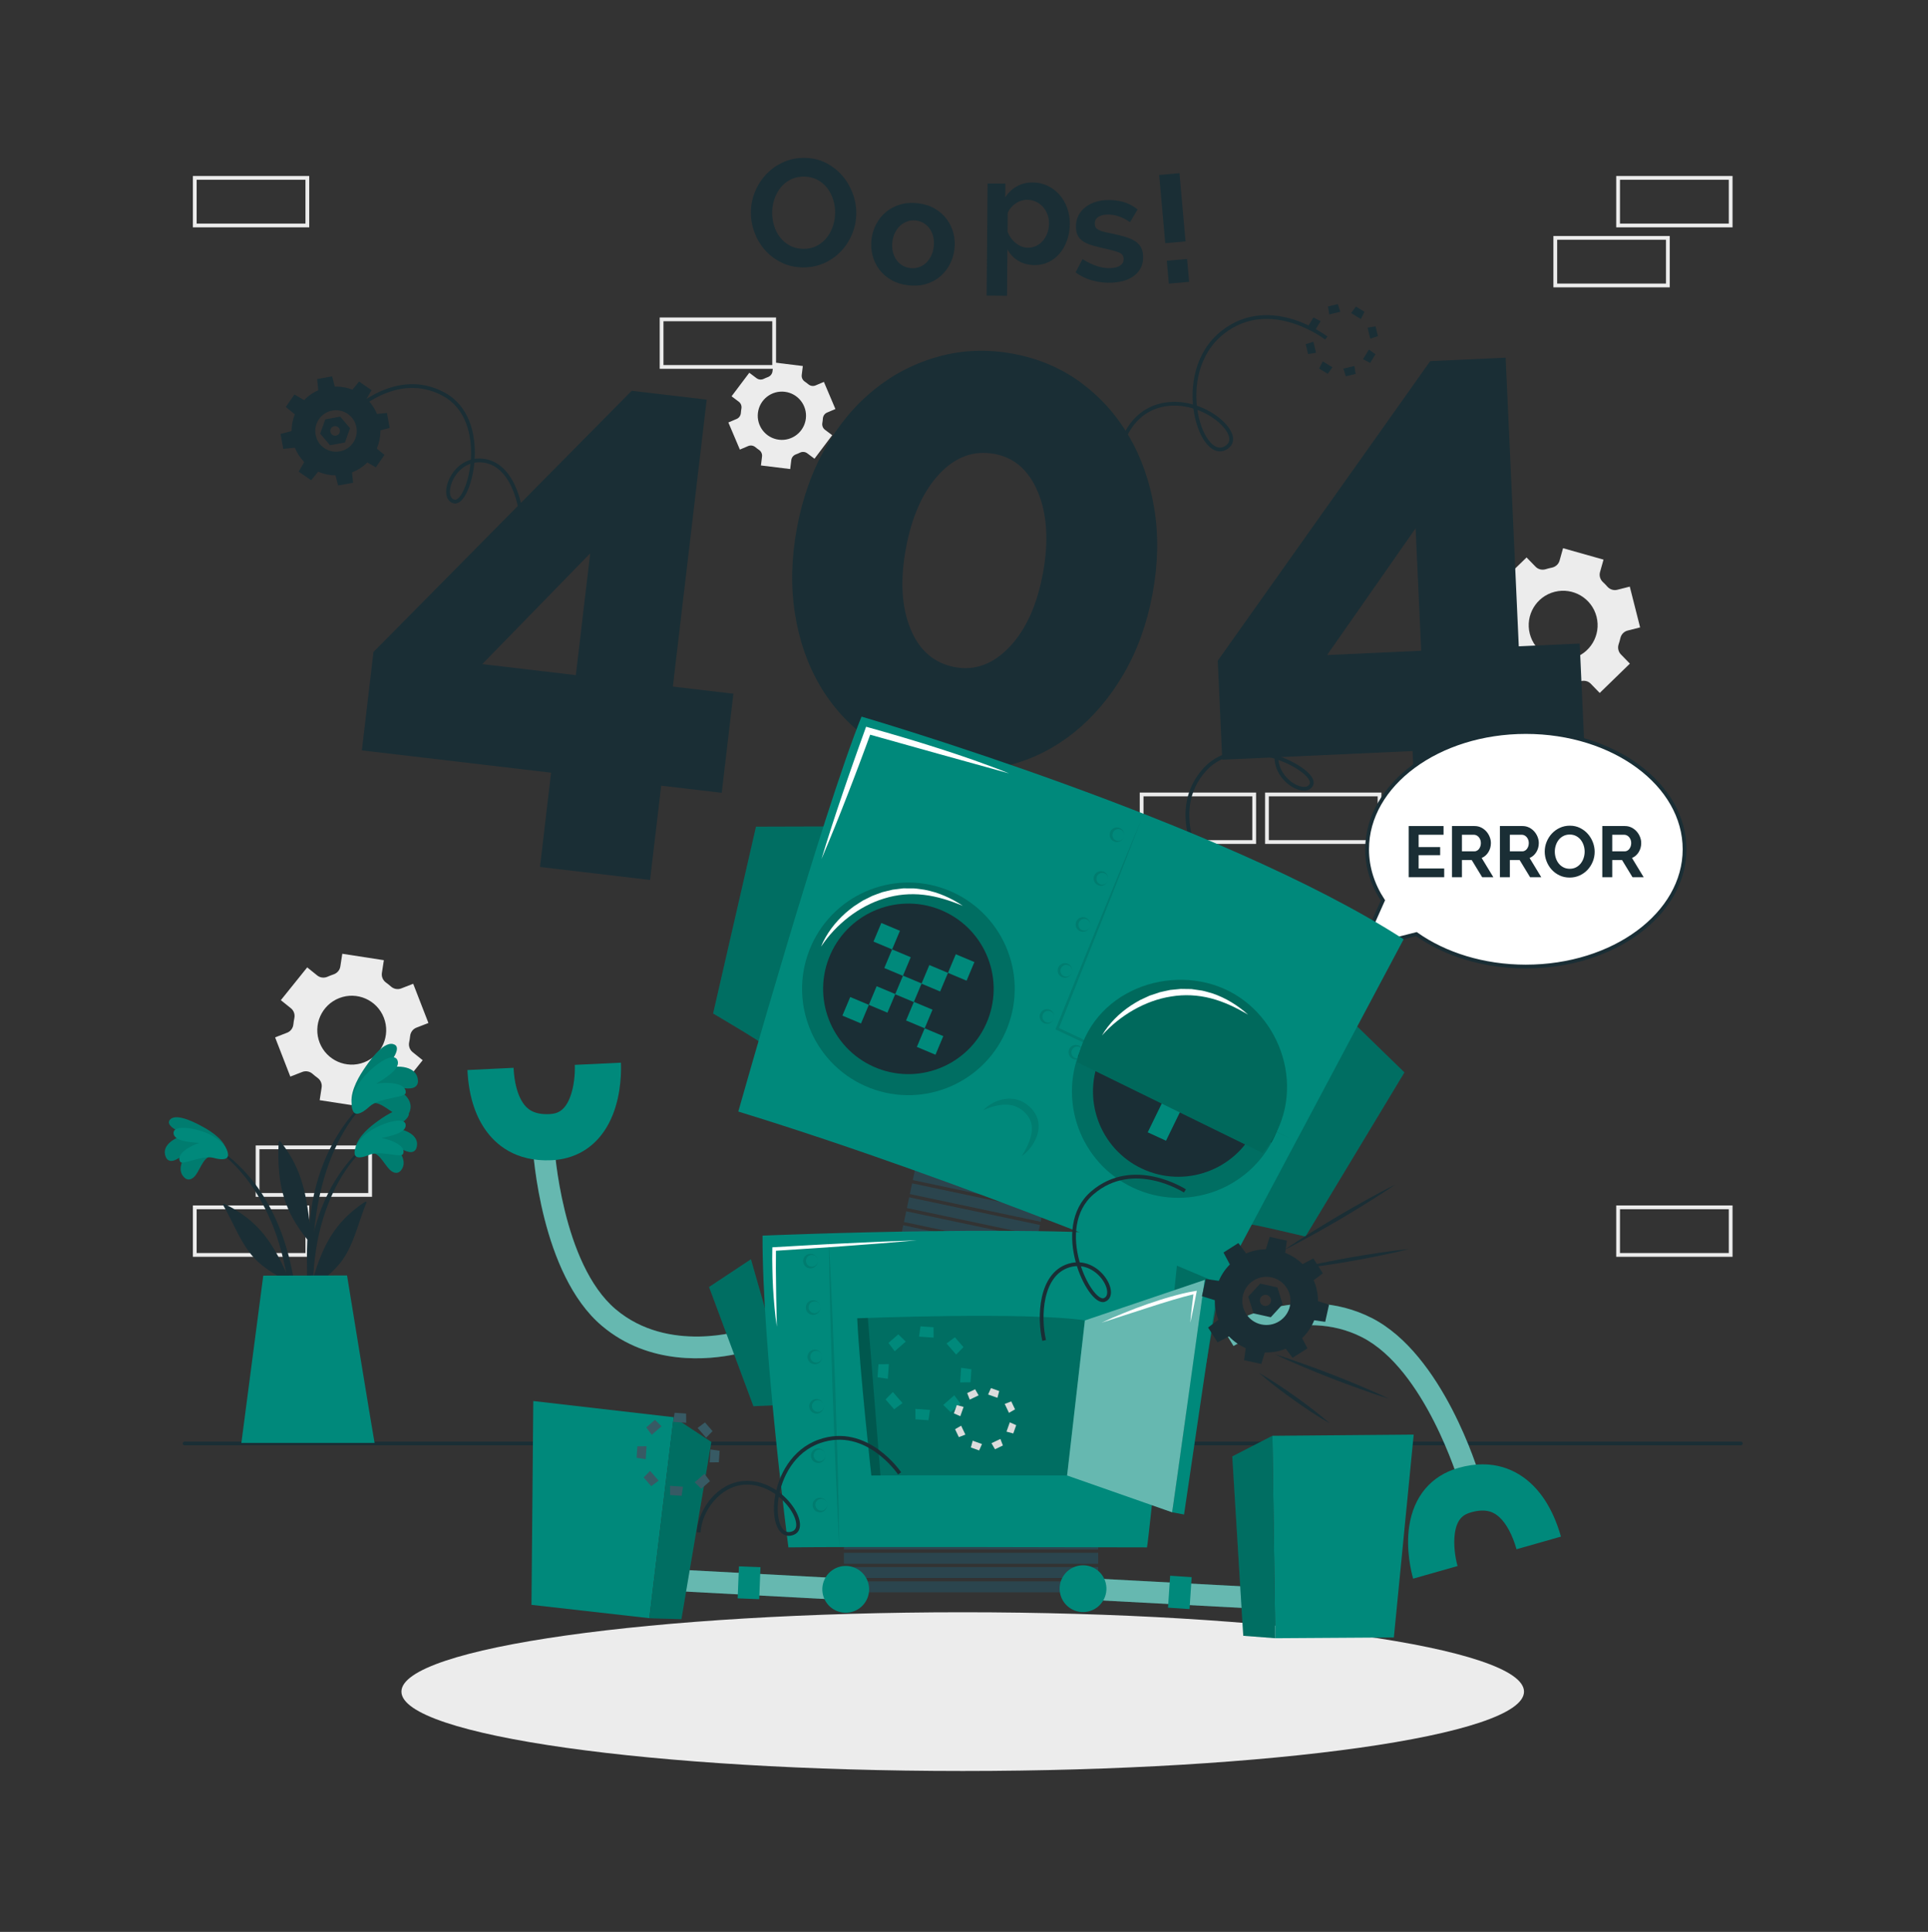 <svg width="512" height="513" viewBox="0 0 512 513" fill="none" xmlns="http://www.w3.org/2000/svg">
<rect x="0" y="0" width="512" height="513" fill="#333333" stroke="none"/>
<g clip-path="url(#clip0_1_111)">
<mask id="mask0_1_111" style="mask-type:luminance" maskUnits="userSpaceOnUse" x="0" y="0" width="512" height="513">
<path d="M512 0.5H0V512.5H512V0.5Z" fill="white"/>
</mask>
<g mask="url(#mask0_1_111)">
<path d="M49.034 383.299H462.286" stroke="#1A2E35" stroke-linecap="round" stroke-linejoin="round"/>
<path d="M366.351 223.594H336.455V210.96H366.351V223.594Z" stroke="#ECECEC" stroke-miterlimit="10"/>
<path d="M333.063 223.594H303.167V210.96H333.063V223.594Z" stroke="#ECECEC" stroke-miterlimit="10"/>
<path d="M424.825 184.008L432.831 176.222L430.446 173.772C429.745 173.051 429.528 172.002 429.854 171.05C430.034 170.524 430.185 169.989 430.308 169.444C430.529 168.465 431.263 167.686 432.236 167.44L435.549 166.6L432.805 155.771L429.492 156.61C428.519 156.856 427.503 156.522 426.843 155.767C426.475 155.346 426.086 154.946 425.678 154.57C424.939 153.888 424.628 152.862 424.902 151.895L425.833 148.604L415.085 145.57L414.156 148.873C413.884 149.842 413.074 150.541 412.087 150.739C411.819 150.792 411.552 150.854 411.285 150.921C411.018 150.989 410.754 151.063 410.493 151.143C409.536 151.439 408.495 151.21 407.797 150.493L405.395 148.025L397.389 155.812L399.778 158.269C400.479 158.991 400.694 160.041 400.367 160.992C400.188 161.515 400.035 162.05 399.912 162.593C399.691 163.569 398.957 164.348 397.985 164.593L394.671 165.433L397.415 176.263L400.729 175.424C401.701 175.178 402.716 175.512 403.377 176.265C403.743 176.683 404.132 177.082 404.539 177.456C405.279 178.138 405.59 179.163 405.317 180.131L404.387 183.43L415.135 186.464L416.066 183.164C416.339 182.2 417.146 181.501 418.13 181.305C418.399 181.251 418.667 181.191 418.937 181.122C419.203 181.054 419.468 180.98 419.729 180.899C420.691 180.603 421.737 180.833 422.438 181.555L424.825 184.008ZM417.357 174.885C412.46 176.126 407.489 173.165 406.247 168.268C405.006 163.371 407.965 158.39 412.862 157.149C417.76 155.908 422.742 158.876 423.983 163.773C425.225 168.67 422.255 173.644 417.357 174.885Z" fill="#ECECEC"/>
<path d="M81.58 256.881L74.581 265.584L77.248 267.726C78.032 268.356 78.374 269.371 78.166 270.355C78.051 270.899 77.968 271.45 77.911 272.006C77.811 273.004 77.177 273.866 76.242 274.229L73.055 275.466L77.097 285.88L80.284 284.644C81.22 284.281 82.269 284.491 83.016 285.159C83.433 285.532 83.868 285.881 84.319 286.205C85.135 286.792 85.568 287.773 85.414 288.766L84.891 292.145L95.927 293.848L96.448 290.456C96.6 289.461 97.318 288.669 98.274 288.353C98.533 288.267 98.791 288.174 99.048 288.075C99.304 287.975 99.558 287.869 99.807 287.758C100.72 287.348 101.781 287.448 102.562 288.075L105.247 290.232L112.246 281.528L109.575 279.38C108.791 278.749 108.45 277.733 108.659 276.749C108.773 276.208 108.86 275.658 108.916 275.105C109.017 274.109 109.649 273.246 110.584 272.884L113.772 271.647L109.73 261.232L106.541 262.47C105.607 262.832 104.56 262.623 103.813 261.956C103.398 261.585 102.964 261.238 102.514 260.916C101.696 260.33 101.262 259.349 101.415 258.355L101.937 254.967L90.9 253.264L90.376 256.653C90.223 257.644 89.508 258.435 88.555 258.749C88.295 258.835 88.035 258.928 87.775 259.03C87.519 259.129 87.266 259.235 87.016 259.346C86.098 259.758 85.033 259.658 84.249 259.027L81.58 256.881ZM90.104 265.028C94.813 263.199 100.108 265.534 101.937 270.244C103.765 274.954 101.433 280.257 96.723 282.085C92.014 283.914 86.707 281.573 84.879 276.864C83.051 272.154 85.394 266.856 90.104 265.028Z" fill="#ECECEC"/>
<path d="M193.425 112.181L196.481 119.383L198.685 118.446C199.334 118.171 200.074 118.295 200.613 118.749C200.911 119 201.223 119.236 201.548 119.454C202.131 119.846 202.453 120.523 202.367 121.22L202.076 123.597L209.844 124.55L210.136 122.173C210.221 121.476 210.698 120.897 211.358 120.657C211.726 120.524 212.086 120.371 212.435 120.199C213.068 119.889 213.816 119.947 214.379 120.371L216.292 121.812L220.998 115.563L219.076 114.118C218.512 113.694 218.26 112.988 218.382 112.294C218.415 112.106 218.443 111.916 218.467 111.724C218.49 111.533 218.509 111.341 218.522 111.151C218.572 110.45 218.985 109.83 219.63 109.556L221.851 108.612L218.794 101.409L216.584 102.346C215.935 102.621 215.195 102.496 214.656 102.041C214.36 101.791 214.049 101.557 213.726 101.339C213.144 100.946 212.822 100.27 212.908 99.573L213.199 97.195L205.431 96.242L205.139 98.62C205.054 99.317 204.578 99.895 203.918 100.136C203.552 100.269 203.194 100.422 202.847 100.593C202.214 100.903 201.465 100.846 200.902 100.423L198.983 98.98L194.278 105.23L196.196 106.674C196.758 107.097 197.009 107.801 196.888 108.493C196.854 108.682 196.826 108.873 196.802 109.067C196.779 109.259 196.76 109.45 196.747 109.641C196.697 110.344 196.282 110.969 195.633 111.244L193.425 112.181ZM201.277 109.616C201.708 106.103 204.902 103.606 208.415 104.037C211.928 104.468 214.43 107.664 213.999 111.176C213.568 114.689 210.367 117.191 206.854 116.76C203.342 116.329 200.846 113.128 201.277 109.616Z" fill="#ECECEC"/>
<path d="M459.597 333.231H429.701V320.597H459.597V333.231Z" stroke="#ECECEC" stroke-miterlimit="10"/>
<path d="M98.296 317.301H68.4V304.667H98.296V317.301Z" stroke="#ECECEC" stroke-miterlimit="10"/>
<path d="M81.619 333.231H51.723V320.597H81.619V333.231Z" stroke="#ECECEC" stroke-miterlimit="10"/>
<path d="M81.619 59.87H51.723V47.236H81.619V59.87Z" stroke="#ECECEC" stroke-miterlimit="10"/>
<path d="M459.597 59.87H429.701V47.236H459.597V59.87Z" stroke="#ECECEC" stroke-miterlimit="10"/>
<path d="M442.919 75.8H413.023V63.166H442.919V75.8Z" stroke="#ECECEC" stroke-miterlimit="10"/>
<path d="M205.586 97.438H175.69V84.804H205.586V97.438Z" stroke="#ECECEC" stroke-miterlimit="10"/>
<path d="M96.41 304.512C82.856 316.791 79.897 336.485 81.977 353.915C82.033 354.311 82.646 354.228 82.66 353.858C82.813 349.914 82.845 346.002 83.008 342.107C83.087 341.93 83.152 341.766 83.231 341.59C86.734 339.244 89.976 336.564 92.068 332.803C94.414 328.599 95.459 323.794 97.302 319.379C97.473 318.956 97.011 319.065 96.703 319.274C88.533 324.825 85.755 331.032 83.15 339.367C83.426 334.998 83.929 330.639 85.04 326.302C87.066 318.374 90.769 310.583 96.742 304.872C96.966 304.653 96.645 304.294 96.41 304.512Z" fill="#1A2E35"/>
<path d="M98.806 306.099C101.049 306.262 102.319 309.906 104.029 311.023C104.934 311.616 105.838 311.617 106.524 310.729C108.352 308.375 106.088 305.294 103.914 303.536C105.49 304.256 106.773 305.466 108.486 305.86C109.523 306.093 110.351 305.735 110.636 304.683C111.524 301.411 107.44 299.781 104.602 299.602C106.016 298.698 110.065 296.248 108.017 294.887C105.942 293.519 101.165 297.062 99.606 298.23C97.316 299.945 94.564 302.536 94.355 305.35C94.097 308.634 97.051 306.721 98.806 306.099Z" fill="#00897B"/>
<g opacity="0.1">
<path d="M98.806 306.099C101.049 306.262 102.319 309.906 104.029 311.023C104.934 311.616 105.838 311.617 106.524 310.729C108.352 308.375 106.088 305.294 103.914 303.536C105.49 304.256 106.773 305.466 108.486 305.86C109.523 306.093 110.351 305.735 110.636 304.683C111.524 301.411 107.44 299.781 104.602 299.602C106.016 298.698 110.065 296.248 108.017 294.887C105.942 293.519 101.165 297.062 99.606 298.23C97.316 299.945 94.564 302.536 94.355 305.35C94.097 308.634 97.051 306.721 98.806 306.099Z" fill="black"/>
</g>
<path d="M98.135 306.627C101.058 305.432 106.503 307.526 107.014 306.457C108.051 304.281 103.701 302.591 101.332 302.205C103.547 301.697 107.784 300.913 107.737 298.795C107.679 296.208 101.309 298.183 98.033 300.499C93.907 303.417 93.818 306.382 94.458 307.002C95.336 307.851 97.653 306.824 98.135 306.627Z" fill="#00897B"/>
<path d="M58.102 305.124C73.204 315.44 78.82 334.546 79.134 352.098C79.133 352.498 78.514 352.498 78.45 352.134C77.761 348.248 77.195 344.377 76.503 340.539C76.401 340.376 76.314 340.221 76.212 340.058C72.421 338.211 68.844 336 66.26 332.559C63.361 328.714 61.672 324.097 59.245 319.974C59.018 319.579 59.49 319.622 59.824 319.788C68.674 324.173 72.271 329.942 75.989 337.845C75.119 333.555 74.027 329.305 72.335 325.16C69.248 317.582 64.517 310.368 57.821 305.525C57.57 305.34 57.839 304.94 58.102 305.124Z" fill="#1A2E35"/>
<path d="M55.944 307.021C53.743 307.488 52.984 311.273 51.442 312.611C50.626 313.322 49.732 313.446 48.931 312.66C46.798 310.577 48.621 307.218 50.535 305.18C49.072 306.108 47.966 307.481 46.323 308.105C45.326 308.476 44.458 308.237 44.033 307.232C42.707 304.112 46.53 301.941 49.317 301.376C47.792 300.673 43.448 298.799 45.29 297.171C47.159 295.534 52.375 298.391 54.078 299.335C56.581 300.723 59.661 302.913 60.252 305.672C60.955 308.891 57.768 307.399 55.944 307.021Z" fill="#00897B"/>
<g opacity="0.1">
<path d="M55.944 307.021C53.743 307.488 52.984 311.273 51.442 312.611C50.626 313.322 49.732 313.446 48.931 312.66C46.798 310.577 48.621 307.218 50.535 305.18C49.072 306.108 47.966 307.481 46.323 308.105C45.326 308.476 44.458 308.237 44.033 307.232C42.707 304.112 46.53 301.941 49.317 301.376C47.792 300.673 43.448 298.799 45.29 297.171C47.159 295.534 52.375 298.391 54.078 299.335C56.581 300.723 59.661 302.913 60.252 305.672C60.955 308.891 57.768 307.399 55.944 307.021Z" fill="black"/>
</g>
<path d="M56.681 307.453C53.623 306.668 48.514 309.485 47.861 308.496C46.537 306.481 50.616 304.215 52.91 303.509C50.646 303.307 46.343 303.109 46.102 301.003C45.806 298.432 52.385 299.521 55.946 301.369C60.431 303.696 60.923 306.622 60.374 307.323C59.621 308.284 57.186 307.582 56.681 307.453Z" fill="#00897B"/>
<path d="M81.51 334.768C81.53 341.321 81.755 348.127 82.763 354.608C82.864 355.199 83.722 355.181 83.728 354.56C83.743 348.508 83.018 342.454 83.034 336.401C83.046 330.276 83.487 324.131 84.746 318.125C86.818 308.235 91.132 298.033 98.822 291.211C98.993 291.048 98.729 290.74 98.556 290.89C83.225 304.114 82.48 323.06 82.24 324.73C81.346 318.16 80.536 310.662 74.526 303.201C74.267 302.879 74.012 302.974 73.991 303.452C73.474 315.309 75.796 321.891 81.618 329.152C81.53 331.03 81.491 332.907 81.51 334.768Z" fill="#1A2E35"/>
<path d="M98.675 292.976C101.177 292.289 103.96 295.764 106.249 296.318C107.46 296.615 108.443 296.268 108.847 295.038C109.929 291.774 106.281 289.3 103.242 288.226C105.232 288.402 107.091 289.221 109.105 288.991C110.323 288.843 111.085 288.138 110.99 286.884C110.695 282.985 105.63 282.787 102.475 283.684C103.665 282.157 107.122 277.934 104.373 277.243C101.59 276.555 97.762 282.245 96.516 284.114C94.687 286.861 92.692 290.736 93.548 293.875C94.532 297.546 97.006 294.329 98.675 292.976Z" fill="#00897B"/>
<g opacity="0.1">
<path d="M98.675 292.976C101.177 292.289 103.96 295.764 106.249 296.318C107.46 296.615 108.443 296.268 108.847 295.038C109.929 291.774 106.281 289.3 103.242 288.226C105.232 288.402 107.091 289.221 109.105 288.991C110.323 288.843 111.085 288.138 110.99 286.884C110.695 282.985 105.63 282.787 102.475 283.684C103.665 282.157 107.122 277.934 104.373 277.243C101.59 276.555 97.762 282.245 96.516 284.114C94.687 286.861 92.692 290.736 93.548 293.875C94.532 297.546 97.006 294.329 98.675 292.976Z" fill="black"/>
</g>
<path d="M98.149 293.81C100.867 291.386 107.592 291.564 107.735 290.206C108.025 287.441 102.645 287.281 99.922 287.773C102.134 286.367 106.438 283.885 105.571 281.599C104.512 278.809 98.348 283.409 95.679 287.187C92.317 291.947 93.361 295.204 94.296 295.632C95.576 296.218 97.7 294.21 98.149 293.81Z" fill="#00897B"/>
<path d="M69.913 338.734L64.1 383.149H99.474C98.745 379.213 92.161 338.683 92.161 338.683L69.913 338.734Z" fill="#00897B"/>
<path d="M404.717 449.196C404.717 460.836 337.982 470.271 255.66 470.271C173.338 470.271 106.603 460.836 106.603 449.196C106.603 437.556 173.338 428.121 255.66 428.121C337.982 428.121 404.717 437.556 404.717 449.196Z" fill="#ECECEC"/>
<path d="M138.613 140.363C138.729 134.065 135.996 122.94 127.978 122.285C119.959 121.63 116.67 132.566 120.721 133.196C124.772 133.826 130.507 111.585 117.873 104.704C105.239 97.823 93.752 109.361 93.752 109.361" stroke="#1A2E35" stroke-miterlimit="10"/>
<path d="M297.519 127.827C295.681 120.94 298.727 111.327 306.311 108.262C317.37 103.793 330.402 114.724 326.131 118.456C319.285 124.437 310.714 99.196 324.754 88.21C337.399 78.315 352.204 89.769 352.204 89.769" stroke="#1A2E35" stroke-miterlimit="10"/>
<path d="M353.85 97.54L351.278 95.966L350.306 97.874L352.594 99.274L353.85 97.54Z" fill="#1A2E35"/>
<path d="M349.486 93.677L348.781 90.746L346.743 91.407L347.371 94.014L349.486 93.677Z" fill="#1A2E35"/>
<path d="M349.131 87.859L350.705 85.287L348.797 84.315L347.397 86.602L349.131 87.859Z" fill="#1A2E35"/>
<path d="M352.994 83.495L355.925 82.789L355.264 80.752L352.657 81.38L352.994 83.495Z" fill="#1A2E35"/>
<path d="M358.812 83.139L361.384 84.713L362.356 82.806L360.068 81.406L358.812 83.139Z" fill="#1A2E35"/>
<path d="M363.176 87.002L363.881 89.934L365.918 89.273L365.291 86.666L363.176 87.002Z" fill="#1A2E35"/>
<path d="M363.531 92.821L361.957 95.393L363.865 96.364L365.265 94.077L363.531 92.821Z" fill="#1A2E35"/>
<path d="M359.668 97.185L356.737 97.89L357.398 99.927L360.005 99.3L359.668 97.185Z" fill="#1A2E35"/>
<path d="M98.934 121.149C102.637 115.791 101.295 108.444 95.937 104.741C90.578 101.037 83.231 102.378 79.528 107.736C75.824 113.096 77.165 120.443 82.525 124.147C87.883 127.851 95.23 126.509 98.934 121.149ZM93.762 117.575C92.031 120.079 88.602 120.705 86.099 118.976C83.595 117.244 82.968 113.815 84.699 111.311C86.429 108.808 89.859 108.181 92.363 109.912C94.865 111.642 95.492 115.072 93.762 117.575Z" fill="#1A2E35"/>
<path d="M84.668 125.033L80.937 122.454L79.317 125.238L82.636 127.532L84.668 125.033Z" fill="#1A2E35"/>
<path d="M78.435 118.868L77.62 114.406L74.506 115.229L75.231 119.198L78.435 118.868Z" fill="#1A2E35"/>
<path d="M78.386 110.101L80.965 106.37L78.182 104.75L75.888 108.069L78.386 110.101Z" fill="#1A2E35"/>
<path d="M84.552 103.867L89.014 103.052L88.191 99.938L84.222 100.663L84.552 103.867Z" fill="#1A2E35"/>
<path d="M93.32 103.82L97.051 106.399L98.671 103.615L95.352 101.321L93.32 103.82Z" fill="#1A2E35"/>
<path d="M99.553 109.985L100.368 114.447L103.481 113.623L102.757 109.655L99.553 109.985Z" fill="#1A2E35"/>
<path d="M99.601 118.752L97.022 122.483L99.806 124.103L102.1 120.784L99.601 118.752Z" fill="#1A2E35"/>
<path d="M93.436 124.986L88.973 125.801L89.797 128.915L93.766 128.19L93.436 124.986Z" fill="#1A2E35"/>
<path d="M85.027 115.151L87.638 118.224L91.606 117.498L92.959 113.702L90.351 110.63L86.382 111.353L85.027 115.151ZM89.72 113.375C90.303 113.777 90.448 114.571 90.046 115.153C89.644 115.733 88.849 115.881 88.266 115.478C87.686 115.077 87.541 114.28 87.942 113.7C88.344 113.117 89.14 112.974 89.72 113.375Z" fill="#1A2E35"/>
<path d="M213.131 71.008C211.031 70.972 209.133 70.529 207.437 69.678C205.74 68.828 204.292 67.712 203.09 66.331C201.888 64.952 200.965 63.381 200.322 61.619C199.679 59.856 199.372 58.061 199.404 56.229C199.436 54.317 199.823 52.493 200.567 50.754C201.309 49.016 202.32 47.486 203.594 46.16C204.869 44.834 206.375 43.79 208.112 43.024C209.849 42.26 211.727 41.894 213.747 41.928C215.82 41.963 217.705 42.419 219.4 43.297C221.096 44.174 222.538 45.309 223.726 46.703C224.914 48.098 225.83 49.675 226.474 51.437C227.117 53.199 227.424 54.982 227.393 56.786C227.361 58.699 226.979 60.517 226.249 62.241C225.519 63.966 224.524 65.485 223.263 66.796C222.002 68.108 220.502 69.147 218.766 69.911C217.028 70.677 215.151 71.042 213.131 71.008ZM205.058 56.325C205.037 57.564 205.205 58.766 205.563 59.929C205.92 61.094 206.447 62.126 207.146 63.027C207.844 63.928 208.708 64.656 209.735 65.213C210.762 65.77 211.936 66.058 213.256 66.08C214.602 66.103 215.797 65.847 216.844 65.313C217.89 64.78 218.777 64.06 219.507 63.156C220.235 62.253 220.793 61.233 221.175 60.095C221.558 58.956 221.759 57.795 221.779 56.61C221.8 55.372 221.625 54.17 221.255 53.005C220.883 51.841 220.349 50.807 219.651 49.907C218.952 49.005 218.09 48.285 217.062 47.742C216.034 47.2 214.874 46.917 213.582 46.895C212.235 46.872 211.033 47.128 209.973 47.662C208.913 48.196 208.025 48.908 207.31 49.798C206.594 50.689 206.046 51.702 205.663 52.841C205.28 53.98 205.078 55.141 205.058 56.325Z" fill="#1A2E35"/>
<path d="M241.182 75.759C239.47 75.556 237.967 75.08 236.673 74.331C235.378 73.581 234.316 72.649 233.485 71.534C232.654 70.418 232.062 69.175 231.71 67.804C231.356 66.434 231.265 65.026 231.436 63.582C231.61 62.111 232.028 60.751 232.692 59.5C233.354 58.25 234.22 57.18 235.288 56.289C236.356 55.398 237.607 54.74 239.041 54.312C240.474 53.885 242.046 53.772 243.758 53.975C245.469 54.177 246.967 54.653 248.248 55.401C249.528 56.15 250.584 57.081 251.414 58.196C252.245 59.312 252.837 60.555 253.191 61.925C253.543 63.296 253.634 64.716 253.46 66.187C253.289 67.631 252.871 68.979 252.209 70.229C251.545 71.48 250.686 72.551 249.632 73.444C248.577 74.336 247.334 74.995 245.9 75.422C244.466 75.848 242.893 75.961 241.182 75.759ZM236.972 64.237C236.861 65.173 236.901 66.039 237.092 66.834C237.283 67.63 237.591 68.337 238.02 68.957C238.448 69.577 238.979 70.082 239.611 70.468C240.243 70.855 240.946 71.094 241.723 71.186C242.498 71.278 243.238 71.209 243.943 70.98C244.648 70.752 245.281 70.385 245.843 69.883C246.404 69.379 246.871 68.757 247.243 68.014C247.616 67.272 247.858 66.434 247.969 65.497C248.077 64.588 248.035 63.73 247.846 62.92C247.657 62.111 247.349 61.396 246.92 60.776C246.491 60.156 245.961 59.653 245.329 59.266C244.697 58.879 243.993 58.64 243.217 58.548C242.441 58.456 241.701 58.532 240.995 58.773C240.288 59.015 239.653 59.388 239.092 59.891C238.53 60.394 238.065 61.017 237.692 61.759C237.319 62.502 237.08 63.328 236.972 64.237Z" fill="#1A2E35"/>
<path d="M274.765 70.4C273.095 70.386 271.644 70.004 270.413 69.252C269.18 68.502 268.219 67.489 267.529 66.218L267.425 78.538L262.012 78.492L262.264 48.721L266.99 48.761L266.959 52.397C267.751 51.166 268.769 50.197 270.014 49.494C271.258 48.791 272.69 48.446 274.305 48.459C275.733 48.471 277.049 48.772 278.256 49.362C279.463 49.951 280.5 50.741 281.366 51.731C282.233 52.721 282.91 53.885 283.398 55.222C283.885 56.559 284.122 57.97 284.109 59.45C284.096 60.986 283.854 62.425 283.386 63.767C282.916 65.11 282.267 66.276 281.438 67.265C280.608 68.255 279.625 69.026 278.489 69.582C277.354 70.138 276.112 70.411 274.765 70.4ZM272.987 65.78C273.795 65.787 274.543 65.618 275.234 65.273C275.923 64.928 276.513 64.463 277.002 63.875C277.491 63.287 277.874 62.603 278.151 61.823C278.427 61.044 278.568 60.239 278.575 59.404C278.583 58.515 278.441 57.684 278.151 56.915C277.861 56.145 277.457 55.475 276.936 54.905C276.416 54.335 275.801 53.885 275.09 53.556C274.378 53.227 273.605 53.059 272.771 53.051C272.259 53.047 271.733 53.131 271.194 53.301C270.653 53.471 270.153 53.717 269.692 54.036C269.232 54.355 268.819 54.73 268.451 55.157C268.084 55.585 267.804 56.054 267.611 56.564L267.569 61.532C268.044 62.748 268.775 63.758 269.764 64.56C270.754 65.364 271.829 65.77 272.987 65.78Z" fill="#1A2E35"/>
<path d="M295.378 75.059C293.604 75.154 291.853 74.964 290.129 74.49C288.404 74.016 286.909 73.288 285.642 72.305L287.477 68.809C288.817 69.653 290.11 70.278 291.36 70.683C292.609 71.089 293.839 71.258 295.049 71.193C296.124 71.135 296.961 70.888 297.558 70.451C298.155 70.015 298.432 69.42 298.392 68.667C298.351 67.914 297.959 67.382 297.214 67.072C296.47 66.761 295.265 66.421 293.6 66.052C292.208 65.749 291.019 65.449 290.031 65.151C289.044 64.854 288.243 64.498 287.628 64.087C287.012 63.675 286.555 63.187 286.254 62.623C285.953 62.059 285.784 61.375 285.74 60.568C285.682 59.492 285.838 58.513 286.209 57.629C286.58 56.747 287.125 55.982 287.846 55.336C288.566 54.691 289.422 54.18 290.413 53.803C291.404 53.427 292.49 53.206 293.674 53.143C295.261 53.057 296.758 53.206 298.169 53.589C299.578 53.972 300.889 54.644 302.101 55.603L300.097 58.988C298.978 58.239 297.905 57.703 296.875 57.38C295.847 57.058 294.835 56.924 293.84 56.977C292.926 57.026 292.17 57.255 291.572 57.665C290.973 58.076 290.696 58.696 290.741 59.53C290.761 59.907 290.852 60.211 291.013 60.446C291.173 60.68 291.421 60.883 291.754 61.053C292.087 61.224 292.52 61.383 293.053 61.53C293.587 61.678 294.249 61.823 295.039 61.969C296.511 62.269 297.774 62.578 298.83 62.899C299.886 63.22 300.756 63.604 301.441 64.053C302.126 64.502 302.639 65.034 302.983 65.648C303.326 66.264 303.522 67.016 303.569 67.903C303.68 69.974 303.002 71.649 301.534 72.928C300.066 74.207 298.013 74.917 295.378 75.059Z" fill="#1A2E35"/>
<path d="M309.44 64.573L307.83 46.465L313.222 45.986L314.831 64.094L309.44 64.573ZM310.394 75.316L309.854 69.24L315.246 68.761L315.786 74.837L310.394 75.316Z" fill="#1A2E35"/>
<path d="M143.396 230.216L146.347 205.182L96.098 199.258L99.179 173.129L167.752 103.773L187.668 106.122L178.685 182.317L194.764 184.213L191.662 210.525L175.582 208.63L172.631 233.663L143.396 230.216ZM128.07 176.349L152.921 179.28L156.734 146.937L128.07 176.349Z" fill="#1A2E35"/>
<path d="M306.065 157.726C304.584 165.685 302.013 172.786 298.358 179.031C294.699 185.275 290.305 190.445 285.175 194.544C280.044 198.642 274.364 201.514 268.134 203.162C261.899 204.809 255.406 205.005 248.654 203.748C241.899 202.491 235.883 199.968 230.599 196.177C225.316 192.386 221.018 187.657 217.708 181.988C214.394 176.318 212.187 169.919 211.08 162.788C209.974 155.658 210.162 148.114 211.643 140.154C213.124 132.196 215.663 125.089 219.26 118.834C222.858 112.579 227.219 107.402 232.351 103.304C237.479 99.205 243.196 96.309 249.501 94.611C255.805 92.916 262.332 92.694 269.087 93.951C275.839 95.208 281.822 97.757 287.035 101.596C292.244 105.437 296.505 110.19 299.818 115.86C303.13 121.529 305.37 127.934 306.538 135.076C307.702 142.218 307.546 149.768 306.065 157.726ZM276.942 152.306C278.512 143.867 278.097 136.707 275.698 130.833C273.296 124.96 269.444 121.529 264.138 120.542C258.591 119.509 253.671 121.307 249.38 125.935C245.085 130.564 242.156 137.101 240.585 145.54C239.014 153.982 239.401 161.105 241.755 166.906C244.105 172.709 248.055 176.125 253.602 177.158C258.908 178.145 263.73 176.361 268.073 171.804C272.414 167.249 275.371 160.748 276.942 152.306Z" fill="#1A2E35"/>
<path d="M376.272 224.613L375.125 199.432L324.582 201.733L323.385 175.45L379.806 95.894L399.841 94.983L403.329 171.626L419.504 170.891L420.708 197.357L404.534 198.094L405.68 223.274L376.272 224.613ZM352.417 173.944L377.413 172.807L375.932 140.274L352.417 173.944Z" fill="#1A2E35"/>
<path d="M359.429 192.527C353.332 190.945 341.877 191.006 339.369 198.65C336.861 206.294 346.729 212.045 348.286 208.253C349.844 204.461 329.555 193.693 319.916 204.373C310.277 215.053 318.815 228.916 318.815 228.916" stroke="#1A2E35" stroke-miterlimit="10"/>
<path d="M314.778 240.051L312.417 238.177L311.22 239.952L313.321 241.62L314.778 240.051Z" fill="#1A2E35"/>
<path d="M310.916 235.687L310.571 232.692L308.469 233.101L308.775 235.765L310.916 235.687Z" fill="#1A2E35"/>
<path d="M311.269 229.869L313.144 227.507L311.368 226.311L309.701 228.411L311.269 229.869Z" fill="#1A2E35"/>
<path d="M315.633 226.006L318.629 225.662L318.22 223.559L315.556 223.866L315.633 226.006Z" fill="#1A2E35"/>
<path d="M321.451 226.36L323.813 228.235L325.009 226.459L322.909 224.792L321.451 226.36Z" fill="#1A2E35"/>
<path d="M325.314 230.724L325.659 233.719L327.761 233.31L327.455 230.646L325.314 230.724Z" fill="#1A2E35"/>
<path d="M324.961 236.542L323.086 238.904L324.862 240.1L326.53 238L324.961 236.542Z" fill="#1A2E35"/>
<path d="M320.597 240.405L317.601 240.749L318.011 242.852L320.674 242.545L320.597 240.405Z" fill="#1A2E35"/>
<path d="M367.25 239.095C364.56 234.999 363.047 230.391 363.047 225.521C363.047 208.325 381.931 194.383 405.21 194.383C428.489 194.383 447.354 208.325 447.354 225.521C447.354 242.716 428.489 256.659 405.21 256.659C393.922 256.659 383.689 253.389 376.129 248.044L361.606 251.736L367.25 239.095Z" fill="white"/>
<path d="M367.25 239.095C364.56 234.999 363.047 230.391 363.047 225.521C363.047 208.325 381.931 194.383 405.21 194.383C428.489 194.383 447.354 208.325 447.354 225.521C447.354 242.716 428.489 256.659 405.21 256.659C393.922 256.659 383.689 253.389 376.129 248.044L361.606 251.736L367.25 239.095Z" stroke="#1A2E35" stroke-miterlimit="10"/>
<path d="M383.521 230.619V232.935H374.087V219.347H383.349V221.663H376.728V224.935H382.45V227.079H376.728V230.619H383.521Z" fill="#1A2E35"/>
<path d="M385.588 232.935V219.347H391.598C392.223 219.347 392.801 219.478 393.33 219.739C393.859 220.001 394.315 220.346 394.698 220.773C395.081 221.201 395.38 221.685 395.597 222.227C395.814 222.769 395.922 223.315 395.922 223.863C395.922 224.743 395.703 225.544 395.262 226.265C394.823 226.986 394.226 227.506 393.473 227.825L396.574 232.935H393.607L390.833 228.38H388.23V232.935H385.588ZM388.23 226.064H391.541C391.783 226.064 392.009 226.007 392.219 225.892C392.43 225.777 392.612 225.621 392.765 225.423C392.918 225.226 393.04 224.993 393.129 224.725C393.219 224.457 393.263 224.169 393.263 223.863C393.263 223.544 393.212 223.251 393.11 222.983C393.008 222.715 392.871 222.483 392.698 222.285C392.526 222.087 392.328 221.933 392.105 221.825C391.881 221.717 391.655 221.663 391.425 221.663H388.23V226.064Z" fill="#1A2E35"/>
<path d="M398.314 232.935V219.347H404.324C404.949 219.347 405.526 219.478 406.055 219.739C406.584 220.001 407.04 220.346 407.423 220.773C407.806 221.201 408.106 221.685 408.323 222.227C408.54 222.769 408.648 223.315 408.648 223.863C408.648 224.743 408.429 225.544 407.988 226.265C407.549 226.986 406.952 227.506 406.199 227.825L409.299 232.935H406.333L403.558 228.38H400.956V232.935H398.314ZM400.956 226.064H404.266C404.508 226.064 404.735 226.007 404.945 225.892C405.156 225.777 405.338 225.621 405.491 225.423C405.644 225.226 405.765 224.993 405.854 224.725C405.944 224.457 405.989 224.169 405.989 223.863C405.989 223.544 405.938 223.251 405.836 222.983C405.733 222.715 405.596 222.483 405.423 222.285C405.251 222.087 405.054 221.933 404.831 221.825C404.607 221.717 404.381 221.663 404.151 221.663H400.956V226.064Z" fill="#1A2E35"/>
<path d="M416.839 233.03C415.844 233.03 414.942 232.836 414.131 232.447C413.32 232.058 412.625 231.542 412.045 230.897C411.464 230.253 411.015 229.516 410.696 228.686C410.378 227.857 410.218 227.009 410.218 226.141C410.218 225.235 410.387 224.368 410.725 223.538C411.063 222.709 411.529 221.976 412.122 221.338C412.716 220.7 413.421 220.192 414.237 219.816C415.053 219.44 415.94 219.251 416.897 219.251C417.879 219.251 418.775 219.452 419.586 219.854C420.397 220.256 421.089 220.782 421.662 221.433C422.236 222.083 422.684 222.824 423.002 223.653C423.321 224.483 423.48 225.324 423.48 226.179C423.48 227.085 423.314 227.949 422.983 228.772C422.651 229.595 422.191 230.323 421.605 230.954C421.018 231.586 420.316 232.09 419.5 232.466C418.684 232.842 417.796 233.03 416.839 233.03ZM412.897 226.141C412.897 226.728 412.986 227.296 413.165 227.844C413.344 228.393 413.602 228.878 413.94 229.299C414.278 229.72 414.693 230.058 415.184 230.313C415.675 230.568 416.233 230.696 416.859 230.696C417.497 230.696 418.061 230.565 418.552 230.303C419.043 230.042 419.457 229.694 419.796 229.26C420.134 228.826 420.389 228.338 420.562 227.796C420.734 227.254 420.82 226.702 420.82 226.141C420.82 225.554 420.728 224.987 420.543 224.438C420.357 223.89 420.096 223.404 419.758 222.983C419.419 222.562 419.005 222.228 418.514 221.979C418.023 221.73 417.471 221.605 416.859 221.605C416.22 221.605 415.653 221.737 415.156 221.998C414.658 222.26 414.243 222.604 413.912 223.031C413.58 223.459 413.328 223.944 413.156 224.486C412.983 225.028 412.897 225.58 412.897 226.141Z" fill="#1A2E35"/>
<path d="M425.508 232.935V219.347H431.518C432.143 219.347 432.721 219.478 433.25 219.739C433.779 220.001 434.235 220.346 434.618 220.773C435.001 221.201 435.3 221.685 435.517 222.227C435.734 222.769 435.842 223.315 435.842 223.863C435.842 224.743 435.622 225.544 435.182 226.265C434.743 226.986 434.146 227.506 433.393 227.825L436.494 232.935H433.527L430.753 228.38H428.15V232.935H425.508ZM428.15 226.064H431.461C431.703 226.064 431.929 226.007 432.139 225.892C432.35 225.777 432.532 225.621 432.685 225.423C432.838 225.226 432.959 224.993 433.048 224.725C433.138 224.457 433.183 224.169 433.183 223.863C433.183 223.544 433.132 223.251 433.03 222.983C432.928 222.715 432.791 222.483 432.618 222.285C432.446 222.087 432.248 221.933 432.025 221.825C431.801 221.717 431.575 221.663 431.345 221.663H428.15V226.064Z" fill="#1A2E35"/>
<path d="M364.986 260.205L335.738 254.017L338.353 241.656L367.602 247.845L364.986 260.205Z" stroke="#ECECEC" stroke-miterlimit="10"/>
<path d="M277.144 320.719L242.401 313.368L243.003 310.521L277.746 317.872L277.144 320.719Z" fill="#2B454E"/>
<path d="M276.36 324.426L241.617 317.075L242.219 314.228L276.962 321.579L276.36 324.426Z" fill="#2B454E"/>
<path d="M275.575 328.133L240.832 320.782L241.435 317.935L276.178 325.286L275.575 328.133Z" fill="#2B454E"/>
<path d="M274.791 331.841L240.048 324.49L240.65 321.643L275.393 328.994L274.791 331.841Z" fill="#2B454E"/>
<path d="M274.006 335.548L239.264 328.197L239.866 325.35L274.609 332.701L274.006 335.548Z" fill="#2B454E"/>
<path d="M291.634 407.659H224.118V404.749H291.634V407.659Z" fill="#2B454E"/>
<path d="M291.634 411.448H224.118V408.538H291.634V411.448Z" fill="#2B454E"/>
<path d="M291.634 415.238H224.118V412.328H291.634V415.238Z" fill="#2B454E"/>
<path d="M291.634 419.027H224.118V416.117H291.634V419.027Z" fill="#2B454E"/>
<path d="M291.634 422.816H224.118V419.906H291.634V422.816Z" fill="#2B454E"/>
<path d="M202.728 277.42C202.842 277.042 189.379 269.123 189.379 269.123L200.768 219.52L220.854 219.463L202.728 277.42Z" fill="#00897B"/>
<g opacity="0.2">
<path d="M202.728 277.42C202.842 277.042 189.379 269.123 189.379 269.123L200.768 219.52L220.854 219.463L202.728 277.42Z" fill="black"/>
</g>
<path d="M331.31 325.043C331.491 324.691 346.676 328.353 346.676 328.353L372.957 284.77L358.554 270.771L331.31 325.043Z" fill="#00897B"/>
<g opacity="0.2">
<path d="M331.31 325.043C331.491 324.691 346.676 328.353 346.676 328.353L372.957 284.77L358.554 270.771L331.31 325.043Z" fill="black"/>
</g>
<path d="M196.06 295.162C196.06 295.162 218.467 215.783 228.783 190.293C228.783 190.293 324.491 218.228 372.751 249.408C372.751 249.408 325.782 337.725 323.394 342.096C323.394 342.096 257.758 314.112 196.06 295.162Z" fill="#00897B"/>
<g opacity="0.1">
<path d="M303.242 217.281C299.609 226.641 295.959 235.994 292.254 245.325L281.096 273.3L280.913 272.832L311.865 287.47L327.308 294.859L342.714 302.322L327.144 295.206L311.607 288.016L280.601 273.495L280.288 273.348L280.418 273.027L291.746 245.12C295.535 235.823 299.379 226.548 303.242 217.281Z" fill="black"/>
</g>
<g opacity="0.1">
<path d="M298.498 222.05C298.327 222.942 297.426 223.705 296.389 223.579C295.886 223.522 295.383 223.252 295.056 222.817C294.729 222.382 294.603 221.794 294.715 221.25C294.832 220.707 295.185 220.219 295.661 219.955C296.136 219.687 296.706 219.646 297.19 219.797C298.189 220.101 298.703 221.166 298.498 222.05ZM298.498 222.05C298.588 221.601 298.482 221.119 298.208 220.766C297.933 220.412 297.52 220.204 297.112 220.166C296.271 220.087 295.583 220.71 295.448 221.405C295.289 222.094 295.664 222.946 296.467 223.214C296.855 223.343 297.32 223.322 297.713 223.109C298.107 222.897 298.399 222.498 298.498 222.05Z" fill="black"/>
</g>
<g opacity="0.1">
<path d="M294.254 233.67C294.084 234.562 293.183 235.325 292.146 235.198C291.643 235.141 291.14 234.871 290.813 234.436C290.486 234.002 290.36 233.413 290.472 232.869C290.59 232.327 290.942 231.838 291.418 231.574C291.892 231.307 292.463 231.265 292.946 231.416C293.946 231.721 294.46 232.785 294.254 233.67ZM294.254 233.67C294.345 233.221 294.239 232.738 293.965 232.385C293.69 232.031 293.276 231.823 292.868 231.785C292.028 231.706 291.34 232.329 291.205 233.024C291.046 233.713 291.421 234.565 292.223 234.833C292.612 234.963 293.077 234.94 293.47 234.727C293.864 234.515 294.156 234.117 294.254 233.67Z" fill="black"/>
</g>
<g opacity="0.1">
<path d="M289.473 245.882C289.302 246.774 288.401 247.537 287.365 247.411C286.862 247.354 286.359 247.084 286.031 246.649C285.704 246.214 285.578 245.626 285.69 245.082C285.808 244.54 286.16 244.051 286.636 243.787C287.111 243.519 287.681 243.479 288.165 243.629C289.164 243.933 289.678 244.998 289.473 245.882ZM289.473 245.882C289.564 245.433 289.457 244.951 289.183 244.598C288.909 244.244 288.495 244.036 288.087 243.998C287.246 243.919 286.558 244.542 286.423 245.237C286.264 245.926 286.639 246.779 287.442 247.046C287.83 247.175 288.295 247.154 288.689 246.941C289.082 246.729 289.374 246.33 289.473 245.882Z" fill="black"/>
</g>
<g opacity="0.1">
<path d="M284.691 258.096C284.521 258.988 283.619 259.751 282.583 259.625C282.08 259.566 281.577 259.297 281.25 258.862C280.922 258.428 280.797 257.839 280.908 257.296C281.026 256.753 281.378 256.265 281.854 256C282.329 255.733 282.9 255.691 283.383 255.842C284.383 256.147 284.896 257.211 284.691 258.096ZM284.691 258.096C284.782 257.647 284.675 257.165 284.401 256.811C284.127 256.458 283.713 256.25 283.305 256.211C282.464 256.133 281.776 256.756 281.641 257.451C281.482 258.14 281.857 258.993 282.66 259.26C283.048 259.389 283.513 259.367 283.907 259.154C284.3 258.942 284.592 258.543 284.691 258.096Z" fill="black"/>
</g>
<g opacity="0.1">
<path d="M287.586 279.801C287.417 280.693 286.515 281.456 285.478 281.329C284.976 281.271 284.472 281.002 284.145 280.567C283.818 280.133 283.692 279.544 283.804 279C283.922 278.458 284.274 277.969 284.75 277.705C285.225 277.437 285.795 277.397 286.279 277.547C287.278 277.853 287.792 278.916 287.586 279.801ZM287.586 279.801C287.677 279.352 287.571 278.869 287.297 278.516C287.022 278.162 286.609 277.954 286.201 277.916C285.36 277.837 284.672 278.46 284.537 279.155C284.378 279.844 284.752 280.697 285.556 280.964C285.944 281.094 286.409 281.071 286.803 280.858C287.196 280.646 287.488 280.248 287.586 279.801Z" fill="black"/>
</g>
<g opacity="0.1">
<path d="M298.918 285.243C298.749 286.136 297.846 286.898 296.81 286.772C296.307 286.714 295.804 286.445 295.477 286.009C295.15 285.575 295.024 284.987 295.136 284.443C295.254 283.901 295.606 283.412 296.082 283.148C296.556 282.88 297.127 282.839 297.61 282.99C298.61 283.295 299.124 284.359 298.918 285.243ZM298.918 285.243C299.009 284.794 298.903 284.312 298.629 283.959C298.354 283.605 297.94 283.397 297.532 283.359C296.691 283.28 296.004 283.903 295.869 284.598C295.71 285.287 296.084 286.14 296.887 286.407C297.276 286.536 297.741 286.514 298.134 286.301C298.528 286.089 298.82 285.69 298.918 285.243Z" fill="black"/>
</g>
<g opacity="0.1">
<path d="M310.251 290.686C310.081 291.578 309.179 292.341 308.143 292.215C307.64 292.156 307.137 291.887 306.81 291.452C306.483 291.018 306.357 290.429 306.469 289.886C306.587 289.343 306.938 288.855 307.414 288.591C307.889 288.323 308.46 288.281 308.943 288.433C309.943 288.737 310.457 289.802 310.251 290.686ZM310.251 290.686C310.342 290.237 310.236 289.755 309.962 289.401C309.687 289.048 309.273 288.84 308.865 288.801C308.024 288.723 307.336 289.346 307.202 290.041C307.042 290.73 307.417 291.582 308.22 291.85C308.609 291.979 309.073 291.957 309.467 291.744C309.861 291.532 310.152 291.133 310.251 290.686Z" fill="black"/>
</g>
<g opacity="0.1">
<path d="M321.583 296.13C321.413 297.022 320.511 297.785 319.474 297.658C318.972 297.6 318.468 297.331 318.141 296.896C317.814 296.462 317.688 295.873 317.8 295.329C317.918 294.787 318.27 294.298 318.746 294.034C319.221 293.767 319.792 293.725 320.275 293.876C321.274 294.181 321.788 295.245 321.583 296.13ZM321.583 296.13C321.674 295.681 321.567 295.198 321.293 294.845C321.019 294.491 320.605 294.283 320.197 294.245C319.356 294.166 318.668 294.789 318.533 295.484C318.374 296.173 318.749 297.026 319.552 297.294C319.94 297.423 320.405 297.401 320.798 297.188C321.192 296.976 321.484 296.577 321.583 296.13Z" fill="black"/>
</g>
<g opacity="0.1">
<path d="M332.882 301.703C332.644 302.58 331.686 303.271 330.663 303.066C330.166 302.969 329.684 302.661 329.392 302.203C329.098 301.744 329.018 301.148 329.172 300.614C329.33 300.082 329.72 299.623 330.215 299.395C330.709 299.166 331.281 299.168 331.751 299.356C332.724 299.736 333.155 300.837 332.882 301.703ZM332.882 301.703C333.007 301.263 332.938 300.773 332.692 300.4C332.445 300.026 332.048 299.786 331.645 299.717C330.813 299.574 330.078 300.143 329.891 300.825C329.678 301.5 329.987 302.379 330.767 302.707C331.144 302.867 331.608 302.88 332.018 302.698C332.427 302.517 332.748 302.141 332.882 301.703Z" fill="black"/>
</g>
<g opacity="0.1">
<path d="M279.909 270.31C279.739 271.202 278.837 271.965 277.801 271.838C277.298 271.781 276.795 271.511 276.468 271.076C276.14 270.642 276.015 270.053 276.127 269.509C276.244 268.967 276.596 268.478 277.072 268.214C277.547 267.947 278.118 267.905 278.601 268.056C279.601 268.361 280.114 269.425 279.909 270.31ZM279.909 270.31C280 269.861 279.893 269.378 279.62 269.025C279.345 268.671 278.931 268.463 278.523 268.425C277.682 268.346 276.994 268.969 276.859 269.664C276.7 270.353 277.075 271.205 277.878 271.474C278.267 271.603 278.731 271.581 279.125 271.368C279.518 271.156 279.81 270.757 279.909 270.31Z" fill="black"/>
</g>
<g opacity="0.2">
<path d="M267.564 272.766C261.939 287.308 245.59 294.535 231.048 288.91C216.507 283.285 209.279 266.936 214.904 252.394C220.53 237.853 236.879 230.626 251.42 236.251C265.962 241.876 273.189 258.225 267.564 272.766Z" fill="black"/>
</g>
<path d="M262.351 270.75C257.839 282.411 244.727 288.208 233.065 283.697C221.403 279.185 215.606 266.074 220.118 254.411C224.63 242.75 237.742 236.952 249.403 241.464C261.066 245.976 266.862 259.088 262.351 270.75Z" fill="#1A2E35"/>
<path d="M242.692 266.035L247.635 268.111L245.559 273.055L240.616 270.979L242.692 266.035Z" fill="#00897B"/>
<path d="M245.558 273.055L250.502 275.131L248.426 280.075L243.482 277.999L245.558 273.055Z" fill="#00897B"/>
<path d="M225.784 264.749L230.728 266.825L228.652 271.768L223.708 269.692L225.784 264.749Z" fill="#00897B"/>
<path d="M253.818 253.393L258.762 255.469L256.685 260.412L251.742 258.336L253.818 253.393Z" fill="#00897B"/>
<path d="M234.043 245.086L238.987 247.163L236.911 252.106L231.967 250.03L234.043 245.086Z" fill="#00897B"/>
<path d="M246.797 256.259L251.741 258.335L249.665 263.279L244.721 261.203L246.797 256.259Z" fill="#00897B"/>
<path d="M239.8 259.071L244.744 261.147L242.668 266.09L237.724 264.014L239.8 259.071Z" fill="#00897B"/>
<path d="M232.804 261.882L237.748 263.958L235.672 268.902L230.728 266.826L232.804 261.882Z" fill="#00897B"/>
<path d="M236.91 252.106L241.854 254.182L239.778 259.126L234.834 257.05L236.91 252.106Z" fill="#00897B"/>
<path d="M338.421 301.909C331.754 316.003 314.923 322.024 300.829 315.357C286.735 308.69 280.714 291.859 287.381 277.765C294.048 263.671 310.878 257.65 324.972 264.317C339.067 270.984 345.088 287.814 338.421 301.909Z" fill="#00897B"/>
<g opacity="0.2">
<path d="M338.421 301.909C331.754 316.003 314.923 322.024 300.829 315.357C286.735 308.69 280.714 291.859 287.381 277.765C294.048 263.671 310.878 257.65 324.972 264.317C339.067 270.984 345.088 287.814 338.421 301.909Z" fill="black"/>
</g>
<g opacity="0.2">
<path d="M338.423 301.914C338.181 302.431 337.925 302.926 337.65 303.417L286.244 280.543C286.574 279.609 286.95 278.684 287.382 277.762C294.047 263.672 310.878 257.65 324.978 264.317C339.068 270.983 345.09 287.815 338.423 301.914Z" fill="black"/>
</g>
<path d="M333.368 299.519C328.022 310.822 314.523 315.651 303.22 310.304C291.917 304.958 287.087 291.46 292.434 280.156C297.781 268.853 311.28 264.024 322.583 269.37C333.886 274.717 338.715 288.216 333.368 299.519Z" fill="#1A2E35"/>
<path d="M309.647 302.911L304.788 300.677L315.939 277.785L320.799 280.019L309.647 302.911Z" fill="#00897B"/>
<path d="M335.298 306.182L286.048 282.051C289.602 262.893 311.174 255.464 326.352 263.175C341.343 270.778 347.513 291.845 335.298 306.182Z" fill="#00695C"/>
<g opacity="0.1">
<path d="M261.057 294.826C262.657 293.228 264.791 292.057 267.215 291.779C268.424 291.627 269.706 291.8 270.884 292.256C272.069 292.715 273.086 293.508 273.934 294.393C274.772 295.323 275.434 296.49 275.694 297.762C275.928 299.034 275.825 300.331 275.427 301.477C274.656 303.78 273.154 305.645 271.346 307.008C272.528 305.095 273.519 303.1 273.906 301.086C274.307 299.066 273.811 297.156 272.463 295.741C271.135 294.243 269.327 293.363 267.286 293.322C265.244 293.279 263.106 293.906 261.057 294.826Z" fill="black"/>
</g>
<path d="M218.157 228.086C219.01 225.184 219.963 222.318 220.866 219.433C221.802 216.561 222.745 213.691 223.724 210.834C224.684 207.971 225.687 205.122 226.682 202.272C227.67 199.418 228.714 196.584 229.726 193.74L229.996 192.981L230.779 193.198C237.067 194.948 243.317 196.808 249.529 198.804C252.635 199.802 255.728 200.842 258.808 201.919C261.873 203.042 264.95 204.13 267.97 205.37L249.126 200.148L230.313 194.878L231.365 194.336C230.314 197.167 229.291 200.008 228.215 202.829C227.145 205.653 226.082 208.479 224.978 211.29C223.892 214.108 222.772 216.913 221.642 219.715C220.48 222.505 219.368 225.314 218.157 228.086Z" fill="white"/>
<path d="M218.027 251.381C219.418 247.969 221.747 244.929 224.535 242.444C225.231 241.818 225.989 241.265 226.728 240.685C227.507 240.161 228.305 239.663 229.099 239.155C229.937 238.725 230.781 238.302 231.633 237.898C232.517 237.569 233.395 237.216 234.289 236.91C235.208 236.685 236.125 236.447 237.048 236.244L239.864 235.892L242.7 235.906C243.64 235.965 244.571 236.133 245.5 236.258C249.203 236.943 252.661 238.495 255.704 240.546C252.304 239.134 248.852 238.019 245.304 237.615C241.767 237.205 238.176 237.529 234.802 238.589C231.414 239.605 228.239 241.322 225.404 243.498C222.575 245.69 220.062 248.319 218.027 251.381Z" fill="white"/>
<path d="M292.636 274.962C294.486 271.775 297.211 269.087 300.316 267.011C301.091 266.487 301.919 266.042 302.731 265.57C303.574 265.159 304.434 264.777 305.29 264.382C306.179 264.072 307.073 263.769 307.973 263.487C308.894 263.284 309.813 263.056 310.741 262.875C311.683 262.78 312.624 262.671 313.565 262.598L316.404 262.637L319.208 263.043C320.132 263.231 321.032 263.526 321.935 263.778C325.508 264.967 328.718 266.982 331.448 269.434C328.275 267.565 325.012 265.986 321.553 265.095C318.106 264.2 314.505 264.024 311.018 264.609C307.522 265.147 304.14 266.41 301.032 268.174C297.927 269.955 295.075 272.21 292.636 274.962Z" fill="white"/>
<path d="M195.416 359.584C188.34 361.081 172.515 362.768 159.836 352.062C143.615 338.365 141.567 305.93 141.487 304.556L147.202 304.225C147.22 304.537 149.192 335.583 163.529 347.689C177.546 359.525 197.102 353.262 197.297 353.195L199.104 358.626C198.89 358.697 197.552 359.132 195.416 359.584Z" fill="#00897B"/>
<g opacity="0.4">
<path d="M195.416 359.584C188.34 361.081 172.515 362.768 159.836 352.062C143.615 338.365 141.567 305.93 141.487 304.556L147.202 304.225C147.22 304.537 149.192 335.583 163.529 347.689C177.546 359.525 197.102 353.262 197.297 353.195L199.104 358.626C198.89 358.697 197.552 359.132 195.416 359.584Z" fill="white"/>
</g>
<path d="M149.638 307.69C148.628 307.903 147.579 308.037 146.492 308.089C136.833 308.553 131.517 303.839 128.757 299.803C125.991 295.758 124.434 290.486 124.129 284.136L136.379 283.549C136.568 287.483 137.456 290.797 138.88 292.881C139.896 294.367 141.613 296.046 145.906 295.839C147.867 295.745 149.881 295.15 151.344 291.458C152.471 288.609 152.746 284.996 152.64 282.769L164.89 282.182C164.974 283.934 165.068 290.109 162.746 295.972C160.22 302.35 155.629 306.422 149.638 307.69Z" fill="#00897B"/>
<path d="M210.506 373.135C210.431 372.884 200.079 373.403 200.079 373.403L188.304 341.75L199.419 334.393L210.506 373.135Z" fill="#00897B"/>
<g opacity="0.2">
<path d="M210.506 373.135C210.431 372.884 200.079 373.403 200.079 373.403L188.304 341.75L199.419 334.393L210.506 373.135Z" fill="black"/>
</g>
<path d="M307.956 375.851C307.983 375.591 318.251 374.182 318.251 374.182L323.956 340.895L311.671 335.725L307.956 375.851Z" fill="#00897B"/>
<g opacity="0.2">
<path d="M307.956 375.851C307.983 375.591 318.251 374.182 318.251 374.182L323.956 340.895L311.671 335.725L307.956 375.851Z" fill="black"/>
</g>
<path d="M202.501 328.111C202.501 328.111 285.287 324.571 313.252 329.232C313.252 329.232 305.04 409.338 304.596 410.892C304.596 410.892 222.245 410.67 209.372 410.892C209.372 410.892 202.395 357.625 202.501 328.111Z" fill="#00897B"/>
<g opacity="0.2">
<path d="M227.646 350.061C227.646 350.061 272.84 348.277 288.106 350.627C288.106 350.627 283.623 391.021 283.381 391.804C283.381 391.804 238.424 391.692 231.397 391.804C231.397 391.804 228.309 364.157 227.646 350.061Z" fill="black"/>
</g>
<g opacity="0.2">
<path d="M233.824 391.787C232.789 391.787 231.969 391.8 231.395 391.807C231.395 391.807 228.311 364.155 227.644 350.059C227.644 350.059 228.672 350.019 230.467 349.959L233.824 391.787Z" fill="black"/>
</g>
<path d="M251.358 356.749L253.917 359.685L255.854 357.711L253.578 355.099L251.358 356.749Z" fill="#00897B"/>
<path d="M255.239 363.199L254.973 367.086L257.739 367.06L257.975 363.603L255.239 363.199Z" fill="#00897B"/>
<path d="M253.423 370.508L250.486 373.067L252.461 375.004L255.072 372.728L253.423 370.508Z" fill="#00897B"/>
<path d="M246.971 374.39L243.084 374.124L243.111 376.889L246.567 377.126L246.971 374.39Z" fill="#00897B"/>
<path d="M239.663 372.573L237.104 369.636L235.167 371.611L237.443 374.222L239.663 372.573Z" fill="#00897B"/>
<path d="M235.781 366.121L236.047 362.234L233.281 362.261L233.044 365.718L235.781 366.121Z" fill="#00897B"/>
<path d="M237.598 358.813L240.534 356.254L238.56 354.317L235.948 356.593L237.598 358.813Z" fill="#00897B"/>
<path d="M244.05 354.932L247.937 355.198L247.91 352.432L244.453 352.195L244.05 354.932Z" fill="#00897B"/>
<path d="M266.813 372.8L267.942 375.168L269.556 374.238L268.552 372.132L266.813 372.8Z" fill="#DCDCDC"/>
<path d="M268.164 377.686L267.288 380.158L269.086 380.641L269.865 378.442L268.164 377.686Z" fill="#DCDCDC"/>
<path d="M265.664 382.096L263.297 383.225L264.227 384.839L266.333 383.835L265.664 382.096Z" fill="#DCDCDC"/>
<path d="M260.778 383.448L258.306 382.572L257.823 384.37L260.022 385.149L260.778 383.448Z" fill="#DCDCDC"/>
<path d="M256.369 380.948L255.24 378.581L253.626 379.511L254.63 381.617L256.369 380.948Z" fill="#DCDCDC"/>
<path d="M255.017 376.062L255.892 373.59L254.094 373.107L253.315 375.306L255.017 376.062Z" fill="#DCDCDC"/>
<path d="M257.516 371.652L259.883 370.523L258.954 368.91L256.848 369.914L257.516 371.652Z" fill="#DCDCDC"/>
<path d="M262.402 370.3L264.874 371.176L265.357 369.378L263.159 368.599L262.402 370.3Z" fill="#DCDCDC"/>
<path d="M311.254 401.569L314.436 402.161L323.536 340.535L319.91 339.869L311.254 401.569Z" fill="#00897B"/>
<path d="M283.38 391.804L288.106 350.627L319.91 339.869C319.91 339.869 311.254 402.236 311.254 401.57L283.38 391.804Z" fill="#00897B"/>
<g opacity="0.4">
<path d="M283.38 391.804L288.106 350.627L319.91 339.869C319.91 339.869 311.254 402.236 311.254 401.57L283.38 391.804Z" fill="white"/>
</g>
<path d="M206.3 352.295C205.782 348.884 205.502 345.445 205.289 342.003C205.191 340.281 205.147 338.557 205.109 336.833C205.075 335.109 205.045 333.383 205.096 331.658L205.11 331.205L205.551 331.181C211.869 330.842 218.182 330.427 224.504 330.151C230.824 329.839 237.144 329.555 243.469 329.357C237.164 329.928 230.856 330.415 224.546 330.872C218.238 331.365 211.923 331.72 205.612 332.15L206.066 331.673L206.041 336.823L206.101 341.974C206.11 343.693 206.141 345.412 206.191 347.131L206.3 352.295Z" fill="white"/>
<path d="M292.542 351.231C294.512 350.295 296.513 349.425 298.539 348.622C300.558 347.8 302.595 347.022 304.656 346.308C306.72 345.603 308.79 344.913 310.896 344.328C312.998 343.736 315.121 343.189 317.289 342.834L317.822 342.747L317.726 343.256C317.227 345.922 316.705 348.584 316.088 351.231C316.319 348.523 316.645 345.83 316.994 343.14L317.431 343.562C315.33 344.063 313.246 344.648 311.168 345.262C309.092 345.883 307.023 346.536 304.959 347.209L292.542 351.231Z" fill="white"/>
<g opacity="0.1">
<path d="M220.062 328.278L220.598 338.577L221.056 348.879L221.85 369.487L222.471 390.101L222.72 400.41L222.89 410.722L222.353 400.423L221.895 390.121L221.102 369.513L220.482 348.899L220.234 338.59L220.062 328.278Z" fill="black"/>
</g>
<g opacity="0.1">
<path d="M217.113 334.486C217.311 335.373 216.784 336.431 215.783 336.725C215.298 336.871 214.73 336.823 214.257 336.553C213.784 336.284 213.436 335.794 213.323 335.25C213.216 334.705 213.346 334.117 213.678 333.686C214.008 333.253 214.515 332.988 215.019 332.935C216.058 332.819 216.952 333.593 217.113 334.486ZM217.113 334.486C217.018 334.038 216.73 333.637 216.338 333.421C215.946 333.205 215.483 333.179 215.094 333.305C214.291 333.566 213.905 334.411 214.057 335.102C214.184 335.797 214.867 336.433 215.71 336.36C216.118 336.325 216.535 336.12 216.812 335.768C217.09 335.417 217.199 334.936 217.113 334.486Z" fill="black"/>
</g>
<g opacity="0.1">
<path d="M217.822 346.835C218.02 347.722 217.493 348.779 216.492 349.074C216.007 349.22 215.439 349.172 214.966 348.902C214.493 348.633 214.145 348.143 214.032 347.599C213.925 347.054 214.055 346.466 214.387 346.035C214.717 345.601 215.224 345.337 215.728 345.284C216.767 345.168 217.661 345.942 217.822 346.835ZM217.822 346.835C217.727 346.387 217.439 345.986 217.047 345.77C216.655 345.554 216.192 345.528 215.803 345.654C215 345.915 214.614 346.76 214.766 347.451C214.893 348.146 215.576 348.782 216.419 348.709C216.827 348.674 217.244 348.469 217.521 348.117C217.798 347.766 217.908 347.285 217.822 346.835Z" fill="black"/>
</g>
<g opacity="0.1">
<path d="M218.272 359.944C218.47 360.831 217.943 361.889 216.942 362.183C216.457 362.329 215.889 362.281 215.416 362.011C214.943 361.742 214.595 361.252 214.482 360.708C214.375 360.164 214.505 359.575 214.837 359.144C215.167 358.71 215.674 358.446 216.178 358.393C217.217 358.277 218.111 359.051 218.272 359.944ZM218.272 359.944C218.177 359.496 217.889 359.095 217.497 358.879C217.105 358.663 216.642 358.637 216.253 358.763C215.45 359.024 215.064 359.869 215.216 360.56C215.343 361.256 216.026 361.891 216.869 361.818C217.277 361.783 217.694 361.578 217.971 361.226C218.248 360.875 218.358 360.394 218.272 359.944Z" fill="black"/>
</g>
<g opacity="0.1">
<path d="M218.722 373.052C218.92 373.939 218.393 374.996 217.392 375.291C216.907 375.437 216.339 375.389 215.866 375.119C215.393 374.85 215.045 374.36 214.932 373.816C214.825 373.271 214.955 372.683 215.287 372.252C215.617 371.819 216.124 371.554 216.628 371.501C217.667 371.385 218.561 372.159 218.722 373.052ZM218.722 373.052C218.627 372.604 218.339 372.203 217.947 371.987C217.555 371.771 217.092 371.745 216.703 371.871C215.9 372.132 215.514 372.977 215.666 373.668C215.793 374.363 216.476 374.999 217.319 374.926C217.727 374.891 218.144 374.686 218.421 374.334C218.698 373.983 218.808 373.502 218.722 373.052Z" fill="black"/>
</g>
<g opacity="0.1">
<path d="M219.172 386.161C219.37 387.048 218.843 388.105 217.842 388.4C217.357 388.546 216.789 388.498 216.316 388.228C215.843 387.959 215.495 387.469 215.382 386.925C215.275 386.38 215.405 385.793 215.737 385.361C216.067 384.928 216.574 384.663 217.078 384.61C218.117 384.494 219.011 385.268 219.172 386.161ZM219.172 386.161C219.077 385.713 218.789 385.312 218.397 385.096C218.005 384.88 217.542 384.854 217.153 384.98C216.35 385.241 215.964 386.086 216.116 386.777C216.243 387.472 216.926 388.107 217.769 388.034C218.177 387.999 218.594 387.795 218.871 387.443C219.148 387.092 219.258 386.611 219.172 386.161Z" fill="black"/>
</g>
<g opacity="0.1">
<path d="M219.622 399.269C219.82 400.156 219.293 401.214 218.292 401.508C217.807 401.654 217.239 401.606 216.766 401.336C216.293 401.067 215.945 400.577 215.832 400.033C215.725 399.489 215.855 398.9 216.187 398.469C216.517 398.035 217.024 397.771 217.528 397.718C218.567 397.602 219.461 398.376 219.622 399.269ZM219.622 399.269C219.527 398.821 219.239 398.42 218.847 398.204C218.455 397.988 217.992 397.962 217.603 398.088C216.8 398.349 216.414 399.194 216.566 399.885C216.693 400.58 217.376 401.216 218.219 401.143C218.627 401.108 219.044 400.903 219.321 400.551C219.598 400.2 219.708 399.719 219.622 399.269Z" fill="black"/>
</g>
<path d="M175.526 422.28L175.83 416.565L224.742 419.174L224.437 424.889L175.526 422.28Z" fill="#00897B"/>
<g opacity="0.4">
<path d="M175.526 422.28L175.83 416.565L224.742 419.174L224.437 424.889L175.526 422.28Z" fill="white"/>
</g>
<path d="M195.895 424.422L196.232 415.928L201.951 416.154L201.614 424.648L195.895 424.422Z" fill="#00897B"/>
<path d="M172.43 429.693L178.896 376.326L141.62 372.031L141.138 426.15L172.43 429.693Z" fill="#00897B"/>
<path d="M180.953 429.949L172.43 429.693L178.896 376.327L188.907 382.904L180.953 429.949Z" fill="#00897B"/>
<g opacity="0.2">
<path d="M180.953 429.949L172.43 429.693L178.896 376.327L188.907 382.904L180.953 429.949Z" fill="black"/>
</g>
<path d="M230.432 424.148C229.263 427.375 225.7 429.043 222.473 427.874C219.246 426.705 217.578 423.142 218.747 419.915C219.916 416.688 223.479 415.02 226.706 416.189C229.932 417.358 231.601 420.921 230.432 424.148Z" fill="#00897B"/>
<path d="M336.371 427.314L287.459 424.715L287.763 418.999L336.676 421.598L336.371 427.314Z" fill="#00897B"/>
<g opacity="0.4">
<path d="M336.371 427.314L287.459 424.715L287.763 418.999L336.676 421.598L336.371 427.314Z" fill="white"/>
</g>
<path d="M315.889 427.281L310.179 426.898L310.747 418.417L316.457 418.8L315.889 427.281Z" fill="#00897B"/>
<path d="M338.664 435.014L337.901 381.262L375.421 380.948L370.154 434.812L338.664 435.014Z" fill="#00897B"/>
<path d="M330.16 434.363L338.663 435.015L337.9 381.262L327.247 386.74L330.16 434.363Z" fill="#00897B"/>
<g opacity="0.2">
<path d="M330.16 434.363L338.663 435.015L337.9 381.262L327.247 386.74L330.16 434.363Z" fill="black"/>
</g>
<path d="M281.577 423.341C282.397 426.674 285.763 428.711 289.095 427.891C292.428 427.071 294.465 423.705 293.645 420.373C292.826 417.04 289.46 415.003 286.127 415.823C282.794 416.643 280.757 420.009 281.577 423.341Z" fill="#00897B"/>
<path d="M327.578 357.408C327.751 357.303 345.371 346.758 361.711 355.097C378.419 363.628 387.402 393.413 387.49 393.712L392.979 392.092C392.59 390.772 383.233 359.649 364.312 350.001C345.071 340.18 325.408 352.024 324.58 352.534L327.578 357.408Z" fill="#00897B"/>
<g opacity="0.4">
<path d="M327.578 357.408C327.751 357.303 345.371 346.758 361.711 355.097C378.419 363.628 387.402 393.413 387.49 393.712L392.979 392.092C392.59 390.772 383.233 359.649 364.312 350.001C345.071 340.18 325.408 352.024 324.58 352.534L327.578 357.408Z" fill="white"/>
</g>
<path d="M375.275 419.2L387.071 415.843C386.461 413.699 385.908 410.118 386.359 407.088C386.944 403.16 388.771 402.122 390.659 401.585C394.792 400.408 396.846 401.655 398.173 402.869C400.033 404.574 401.652 407.6 402.73 411.389L414.525 408.032C412.785 401.917 410.072 397.137 406.458 393.826C402.852 390.526 396.603 387.143 387.302 389.789C380.052 391.852 375.408 397.354 374.228 405.283C373.3 411.521 374.795 417.512 375.275 419.2Z" fill="#00897B"/>
<path d="M340.997 331.945C343.348 330.321 345.754 328.791 348.169 327.275C350.578 325.75 353.027 324.292 355.476 322.834C357.937 321.397 360.4 319.963 362.901 318.594L366.655 316.544C367.925 315.892 369.178 315.211 370.463 314.585C369.293 315.406 368.09 316.171 366.904 316.966L363.292 319.256C360.882 320.781 358.434 322.24 355.984 323.696C353.522 325.132 351.06 326.567 348.558 327.935C346.062 329.313 343.557 330.676 340.997 331.945Z" fill="#1A2E35"/>
<path d="M343.681 337.031C346.171 336.384 348.679 335.845 351.191 335.322C353.701 334.788 356.223 334.331 358.746 333.875C361.273 333.442 363.802 333.011 366.343 332.656L370.155 332.128C371.432 331.988 372.703 331.813 373.985 331.703C372.742 332.037 371.488 332.307 370.24 332.611L366.476 333.414C363.966 333.947 361.443 334.404 358.92 334.859C356.392 335.291 353.864 335.722 351.323 336.076C348.784 336.441 346.242 336.79 343.681 337.031Z" fill="#1A2E35"/>
<path d="M338.584 359.628C341.182 360.417 343.739 361.309 346.291 362.216C348.847 363.112 351.374 364.082 353.902 365.052C356.421 366.044 358.939 367.038 361.429 368.104L365.163 369.707C366.394 370.275 367.638 370.812 368.858 371.408C367.555 371.023 366.277 370.577 364.985 370.164L361.15 368.821C358.594 367.924 356.067 366.955 353.54 365.984C351.022 364.991 348.503 363.997 346.013 362.93C343.519 361.874 341.032 360.802 338.584 359.628Z" fill="#1A2E35"/>
<path d="M334.323 364.544C337.69 366.462 340.88 368.627 344.028 370.852C347.158 373.102 350.245 375.414 353.153 377.974C349.785 376.058 346.594 373.893 343.448 371.666C340.319 369.415 337.233 367.102 334.323 364.544Z" fill="#1A2E35"/>
<path d="M277.282 355.943C275.851 349.808 276.195 338.358 283.899 336.04C291.603 333.723 297.108 343.728 293.279 345.191C289.45 346.655 279.188 326.107 290.102 316.734C301.016 307.362 314.664 316.241 314.664 316.241" stroke="#1A2E35" stroke-miterlimit="10"/>
<path d="M185.533 406.922C185.898 400.983 190.851 394.175 197.668 393.752C207.606 393.138 215.037 405.239 210.668 407.065C203.666 409.991 203.552 387.737 217.574 382.749C230.204 378.256 238.899 391.24 238.899 391.24" stroke="#1A2E35" stroke-miterlimit="10"/>
<path d="M185.251 379.176L187.516 381.773L189.229 380.027L187.215 377.717L185.251 379.176Z" fill="#375A64"/>
<path d="M188.686 384.883L188.45 388.321L190.897 388.298L191.107 385.24L188.686 384.883Z" fill="#375A64"/>
<path d="M187.079 391.347L184.481 393.612L186.227 395.325L188.538 393.311L187.079 391.347Z" fill="#375A64"/>
<path d="M181.371 394.781L177.933 394.546L177.956 396.993L181.014 397.202L181.371 394.781Z" fill="#375A64"/>
<path d="M174.907 393.174L172.643 390.577L170.93 392.323L172.943 394.633L174.907 393.174Z" fill="#375A64"/>
<path d="M171.473 387.467L171.709 384.029L169.261 384.052L169.052 387.11L171.473 387.467Z" fill="#375A64"/>
<path d="M173.08 381.003L175.677 378.738L173.931 377.025L171.621 379.039L173.08 381.003Z" fill="#375A64"/>
<path d="M178.788 377.569L182.225 377.804L182.202 375.357L179.145 375.148L178.788 377.569Z" fill="#375A64"/>
<path d="M343.658 356.997C350.04 352.937 351.923 344.47 347.863 338.088C343.802 331.704 335.334 329.82 328.952 333.88C322.568 337.941 320.685 346.409 324.747 352.793C328.806 359.175 337.274 361.058 343.658 356.997ZM339.739 350.836C336.756 352.733 332.803 351.854 330.907 348.874C329.009 345.891 329.889 341.938 332.872 340.04C335.852 338.144 339.804 339.023 341.702 342.006C343.598 344.987 342.72 348.939 339.739 350.836Z" fill="#1A2E35"/>
<path d="M326.64 354.708L323.812 350.263L320.823 352.511L323.337 356.464L326.64 354.708Z" fill="#1A2E35"/>
<path d="M322.756 345.297L323.899 340.154L320.195 339.629L319.179 344.202L322.756 345.297Z" fill="#1A2E35"/>
<path d="M326.664 335.894L331.109 333.066L328.861 330.077L324.908 332.591L326.664 335.894Z" fill="#1A2E35"/>
<path d="M336.076 332.01L341.218 333.153L341.744 329.45L337.171 328.433L336.076 332.01Z" fill="#1A2E35"/>
<path d="M345.479 335.92L348.306 340.364L351.296 338.117L348.781 334.164L345.479 335.92Z" fill="#1A2E35"/>
<path d="M349.363 345.33L348.22 350.473L351.923 350.998L352.94 346.425L349.363 345.33Z" fill="#1A2E35"/>
<path d="M345.453 354.733L341.009 357.561L343.256 360.55L347.209 358.036L345.453 354.733Z" fill="#1A2E35"/>
<path d="M336.041 358.616L330.899 357.474L330.374 361.177L334.947 362.194L336.041 358.616Z" fill="#1A2E35"/>
<path d="M331.487 344.297L332.892 348.766L337.466 349.78L340.628 346.331L339.226 341.865L334.653 340.846L331.487 344.297ZM337.311 344.517C337.752 345.211 337.548 346.125 336.854 346.566C336.164 347.005 335.246 346.804 334.805 346.11C334.366 345.42 334.57 344.5 335.261 344.061C335.955 343.62 336.872 343.826 337.311 344.517Z" fill="#1A2E35"/>
</g>
</g>
<defs>
<clipPath id="clip0_1_111">
<rect width="512" height="512" fill="white" transform="translate(0 0.5)"/>
</clipPath>
</defs>
</svg>
